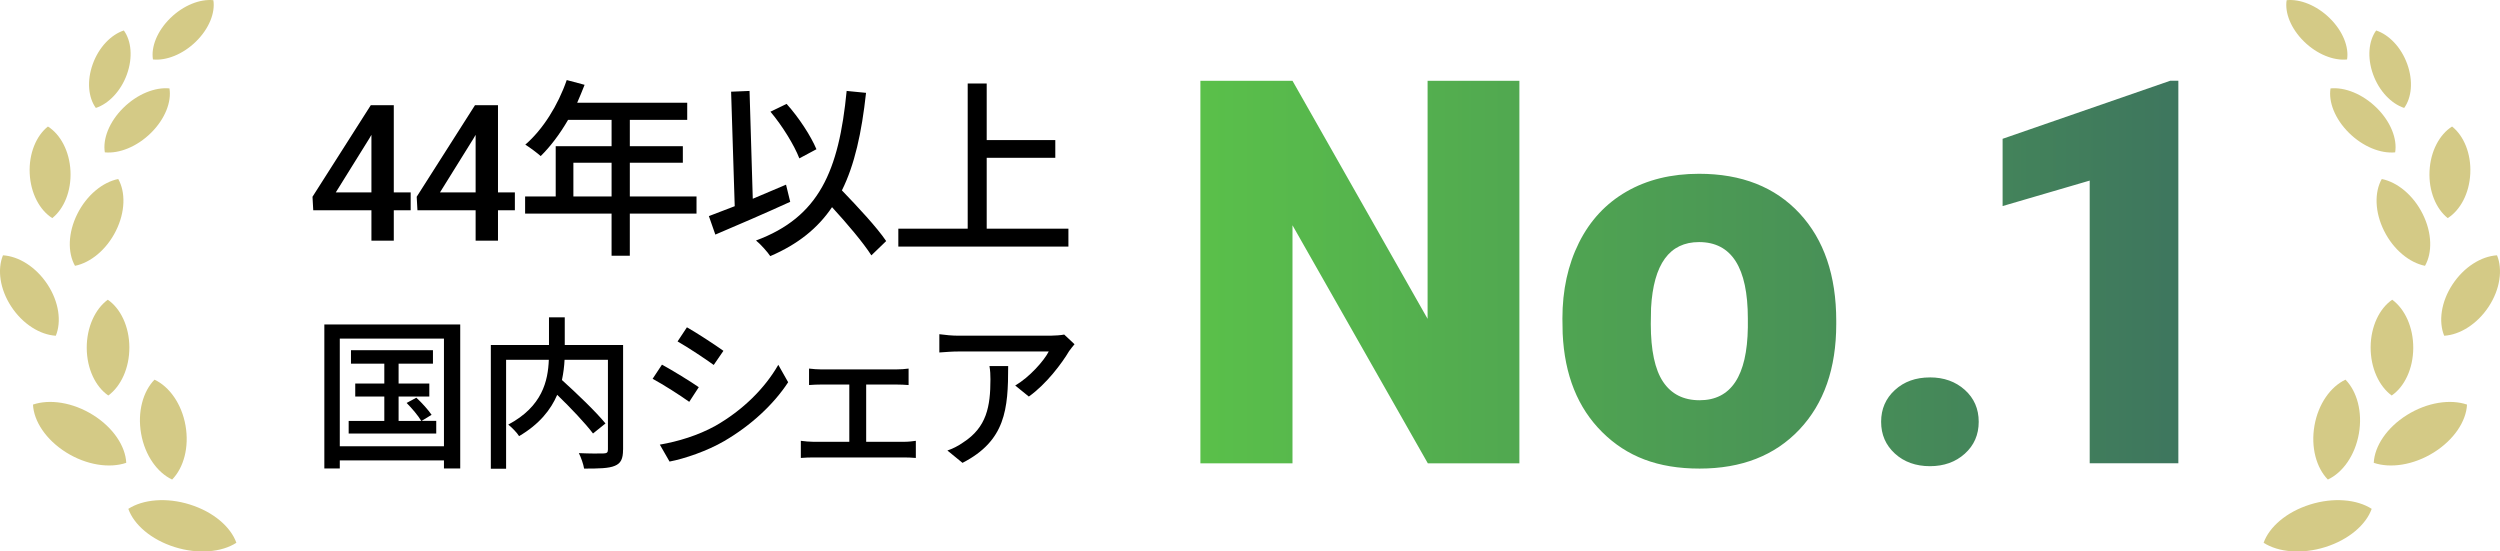 <svg fill="none" height="60" viewBox="0 0 272 60" width="272" xmlns="http://www.w3.org/2000/svg" xmlns:xlink="http://www.w3.org/1999/xlink"><linearGradient id="a" gradientUnits="userSpaceOnUse" x1="130.603" x2="237.011" y1="29.887" y2="29.887"><stop offset="0" stop-color="#5ac04a"/><stop offset="1" stop-color="#3e765e"/></linearGradient><g fill="#000"><path d="m50.073 35.304v15.665h-1.771v-.878h-11.333v.878h-1.681v-15.665h14.782zm-1.771 13.248v-11.709h-11.333v11.709zm-.839-2.758v1.377h-9.528v-1.377h3.878v-2.648h-3.163v-1.415h3.163v-2.166h-3.627v-1.467h8.919v1.467h-3.738v2.166h3.342v1.415h-3.342v2.648h2.465c-.323-.554-1.001-1.36-1.592-1.953l1.056-.572c.609.554 1.324 1.36 1.661 1.863l-1.09.661h1.592z"/><path d="m67.787 48.927c0 .985-.234 1.484-.894 1.753-.66.286-1.771.303-3.342.303-.072-.465-.34-1.236-.571-1.684 1.162.055 2.376.055 2.716.034.34-.017.447-.107.447-.43v-9.756h-4.718c-.034.699-.124 1.433-.285 2.2 1.644 1.484 3.7 3.454 4.738 4.725l-1.358 1.092c-.822-1.092-2.414-2.776-3.896-4.208-.698 1.629-1.95 3.206-4.147 4.494-.213-.358-.787-.95-1.179-1.254 3.717-1.97 4.325-4.763 4.415-7.053h-4.649v11.853h-1.661v-13.461h6.327v-3.006h1.716v3.006h6.347v11.385z"/><path d="m76.027 42.126-1.038 1.594c-.949-.682-2.844-1.897-3.985-2.507l1.018-1.539c1.128.61 3.163 1.863 4.006 2.452zm1.805 4.208c2.985-1.701 5.398-4.101 6.846-6.643l1.073 1.897c-1.592 2.435-4.074 4.725-6.97 6.409-1.805 1.057-4.308 1.915-5.935 2.221l-1.056-1.842c1.984-.341 4.164-1.002 6.041-2.042zm.877-8.165-1.056 1.539c-.911-.661-2.823-1.932-3.933-2.559l1.018-1.539c1.107.627 3.129 1.953 3.968 2.559z"/><path d="m98.374 48.068c.464 0 .911-.055 1.269-.107v1.863c-.375-.035-.966-.055-1.269-.055h-9.885c-.413 0-.894.017-1.358.055v-1.863c.447.055.949.107 1.358.107h3.916v-6.23h-3.057c-.34 0-.949.017-1.324.055v-1.791c.392.055.983.089 1.303.089h8.204c.447 0 .928-.034 1.324-.089v1.791c-.413-.034-.911-.055-1.324-.055h-3.291v6.23h4.13z"/><path d="m116.909 37.452c-.161.196-.446.537-.591.751-.77 1.305-2.465 3.581-4.38 4.942l-1.482-1.198c1.554-.913 3.129-2.686 3.648-3.705h-9.813c-.698 0-1.324.055-2.091.107v-1.987c.66.089 1.393.162 2.091.162h9.992c.412 0 1.217-.055 1.502-.124l1.128 1.057zm-7.22 2.38c0 4.673-.268 8.11-4.969 10.527l-1.643-1.343c.519-.179 1.145-.465 1.716-.878 2.554-1.646 2.967-3.902 2.967-6.874 0-.482-.017-.913-.107-1.433h2.039z"/></g><path d="m165.31 50.411h-9.961l-14.726-25.9v25.9h-10.02v-41.621h10.02l14.699 25.9v-25.9h9.988zm4.68-15.752c0-3.086.598-5.837 1.798-8.248s2.919-4.263 5.165-5.561c2.245-1.295 4.879-1.942 7.904-1.942 4.625 0 8.266 1.436 10.931 4.301 2.665 2.869 3.995 6.77 3.995 11.705v.344c0 4.821-1.337 8.647-4.009 11.478-2.675 2.831-6.292 4.246-10.858 4.246s-7.926-1.319-10.59-3.96c-2.665-2.638-4.102-6.216-4.309-10.734zm9.617.599c0 2.858.447 4.955 1.341 6.288s2.218 2.001 3.968 2.001c3.425 0 5.175-2.638 5.25-7.917v-.971c0-5.544-1.77-8.32-5.309-8.32-3.214 0-4.958 2.393-5.222 7.173l-.028 1.743zm30.368 5.803c1.523 0 2.788.455 3.796 1.357 1.007.906 1.513 2.063 1.513 3.471s-.506 2.569-1.513 3.475c-1.008.906-2.273 1.357-3.796 1.357s-2.813-.458-3.81-1.371c-1-.916-1.499-2.066-1.499-3.457 0-1.391.499-2.545 1.499-3.458.997-.916 2.269-1.371 3.81-1.371zm27.032 9.346h-9.648v-30.759l-9.476 2.772v-7.318l18.237-6.316h.884v41.621z" fill="url(#a)"/><path d="m44.681 20.932v1.943h-10.6l-.081-1.468 6.34-9.959h1.948l-2.11 3.623-3.644 5.86zm-1.837-9.484v14.736h-2.433v-14.736z" fill="#000"/><path d="m56.018 20.932v1.943h-10.6l-.081-1.468 6.34-9.959h1.948l-2.11 3.623-3.644 5.86zm-1.837-9.484v14.736h-2.433v-14.736z" fill="#000"/><path d="m62.384 21.376v-3.669h4.156v3.669zm13.398 0h-7.257v-3.669h5.768v-1.803h-5.768v-2.861h6.244v-1.866h-11.971c.269-.622.558-1.306.806-1.948l-1.944-.518c-.951 2.757-2.605 5.389-4.507 7.027.475.29 1.303.912 1.675 1.244 1.054-1.036 2.088-2.405 2.977-3.938h4.735v2.861h-6.079v5.472h-3.329v1.865h9.407v4.581h1.985v-4.581h7.257z" fill="#000"/><path d="m88.828 16.236c-.6-1.43-1.902-3.441-3.246-4.933l-1.757.85c1.282 1.513 2.605 3.669 3.143 5.078zm-3.308 3.856c-1.199.518-2.419 1.036-3.618 1.534l-.351-11.732-2.006.083.393 12.458c-1.054.415-2.026.788-2.812 1.078l.703 2.011c2.295-.974 5.334-2.28 8.146-3.565zm10.896 6.136c-.992-1.472-3.06-3.69-4.817-5.514 1.385-2.778 2.15-6.26 2.626-10.613l-2.109-.207c-.848 8.727-2.998 13.722-9.862 16.272.496.394 1.282 1.285 1.551 1.7 2.998-1.285 5.169-3.026 6.72-5.327 1.654 1.803 3.391 3.855 4.28 5.244z" fill="#000"/><path d="m107.353 24.88v-7.711h7.464v-1.928h-7.464v-6.156h-2.067v15.795h-7.547v1.948h18.505v-1.948z" fill="#000"/><g fill="#d4ca86"><path d="m20.675 54.896c-2.558-.807-5.115-.563-6.714.466.606 1.719 2.485 3.355 5.043 4.159 2.557.805 5.115.563 6.713-.467-.606-1.718-2.485-3.357-5.043-4.157z"/><path d="m18.729 52.175c1.254-1.285 1.872-3.513 1.455-5.878-.417-2.364-1.758-4.233-3.374-4.989-1.253 1.284-1.874 3.513-1.456 5.878.417 2.363 1.76 4.235 3.374 4.989z"/><path d="m10.12 45.149c-2.208-1.38-4.714-1.748-6.531-1.131.086 1.806 1.408 3.828 3.616 5.209 2.207 1.379 4.713 1.746 6.531 1.129-.086-1.806-1.408-3.826-3.615-5.207z"/><path d="m11.728 32.608c-1.372 1.003-2.303 2.99-2.291 5.258.012 2.268.964 4.217 2.347 5.165 1.372-1.005 2.303-2.99 2.291-5.259-.013-2.267-.965-4.215-2.347-5.163z"/><path d="m8.159 28.921c1.688-.34 3.43-1.75 4.453-3.806 1.026-2.056 1.059-4.21.252-5.639-1.689.341-3.431 1.75-4.455 3.808-1.025 2.054-1.059 4.209-.25 5.637z"/><path d="m5.687 23.73c1.273-1.009 2.084-2.941 1.981-5.11-.102-2.169-1.091-3.996-2.453-4.855-1.273 1.008-2.086 2.938-1.982 5.109.101 2.168 1.091 3.997 2.454 4.856z"/><path d="m18.438 9.619c-1.556-.154-3.496.608-5.028 2.123-1.531 1.515-2.244 3.378-2.004 4.834 1.557.154 3.497-.608 5.027-2.123 1.531-1.515 2.244-3.376 2.004-4.834z"/><path d="m13.807 8.092c.663-1.836.483-3.654-.333-4.777-1.389.456-2.718 1.817-3.381 3.654-.663 1.833-.483 3.653.335 4.776 1.388-.458 2.716-1.817 3.38-3.653z"/><path d="m21.326 4.513c1.432-1.404 2.105-3.134 1.887-4.493-1.447-.147-3.255.553-4.688 1.958-1.43 1.403-2.102 3.135-1.885 4.491 1.448.15 3.256-.551 4.687-1.956z"/><path d="m5.168 30.948c-1.252-1.907-3.134-3.067-4.844-3.171-.632 1.536-.347 3.678.904 5.582 1.25 1.906 3.134 3.067 4.844 3.17.63-1.538.347-3.678-.904-5.581z"/><path d="m251.325 54.896c2.558-.807 5.115-.563 6.714.466-.607 1.719-2.485 3.355-5.044 4.159-2.557.805-5.115.563-6.713-.467.607-1.718 2.486-3.357 5.043-4.157z"/><path d="m253.271 52.175c-1.254-1.285-1.872-3.513-1.455-5.878.416-2.364 1.758-4.233 3.374-4.989 1.253 1.284 1.874 3.513 1.455 5.878-.416 2.363-1.759 4.235-3.374 4.989z"/><path d="m261.88 45.149c2.208-1.38 4.714-1.748 6.531-1.131-.086 1.806-1.408 3.828-3.616 5.209-2.207 1.379-4.713 1.746-6.53 1.129.086-1.806 1.408-3.826 3.615-5.207z"/><path d="m260.272 32.608c1.371 1.003 2.303 2.99 2.29 5.258-.012 2.268-.964 4.217-2.346 5.165-1.372-1.005-2.303-2.99-2.291-5.259.013-2.267.965-4.215 2.347-5.163z"/><path d="m263.841 28.921c-1.688-.34-3.43-1.75-4.453-3.806-1.026-2.056-1.059-4.21-.251-5.639 1.689.341 3.431 1.75 4.454 3.808 1.025 2.054 1.06 4.209.25 5.637z"/><path d="m266.313 23.73c-1.272-1.009-2.084-2.941-1.981-5.11.102-2.169 1.091-3.996 2.453-4.855 1.273 1.008 2.086 2.938 1.982 5.109-.1 2.168-1.091 3.997-2.454 4.856z"/><path d="m253.562 9.619c1.556-.154 3.496.608 5.028 2.123 1.53 1.515 2.243 3.378 2.003 4.834-1.557.154-3.496-.608-5.027-2.123-1.531-1.515-2.244-3.376-2.004-4.834z"/><path d="m258.193 8.092c-.663-1.836-.484-3.654.333-4.777 1.389.456 2.718 1.817 3.381 3.654.664 1.833.484 3.653-.334 4.776-1.388-.458-2.717-1.817-3.38-3.653z"/><path d="m250.674 4.513c-1.431-1.404-2.105-3.134-1.886-4.493 1.447-.147 3.255.553 4.688 1.958 1.43 1.403 2.102 3.135 1.885 4.491-1.448.15-3.256-.551-4.687-1.956z"/><path d="m266.832 30.948c1.252-1.907 3.134-3.067 4.843-3.171.632 1.536.347 3.678-.903 5.582-1.251 1.906-3.134 3.067-4.844 3.17-.63-1.538-.347-3.678.904-5.581z"/></g></svg>